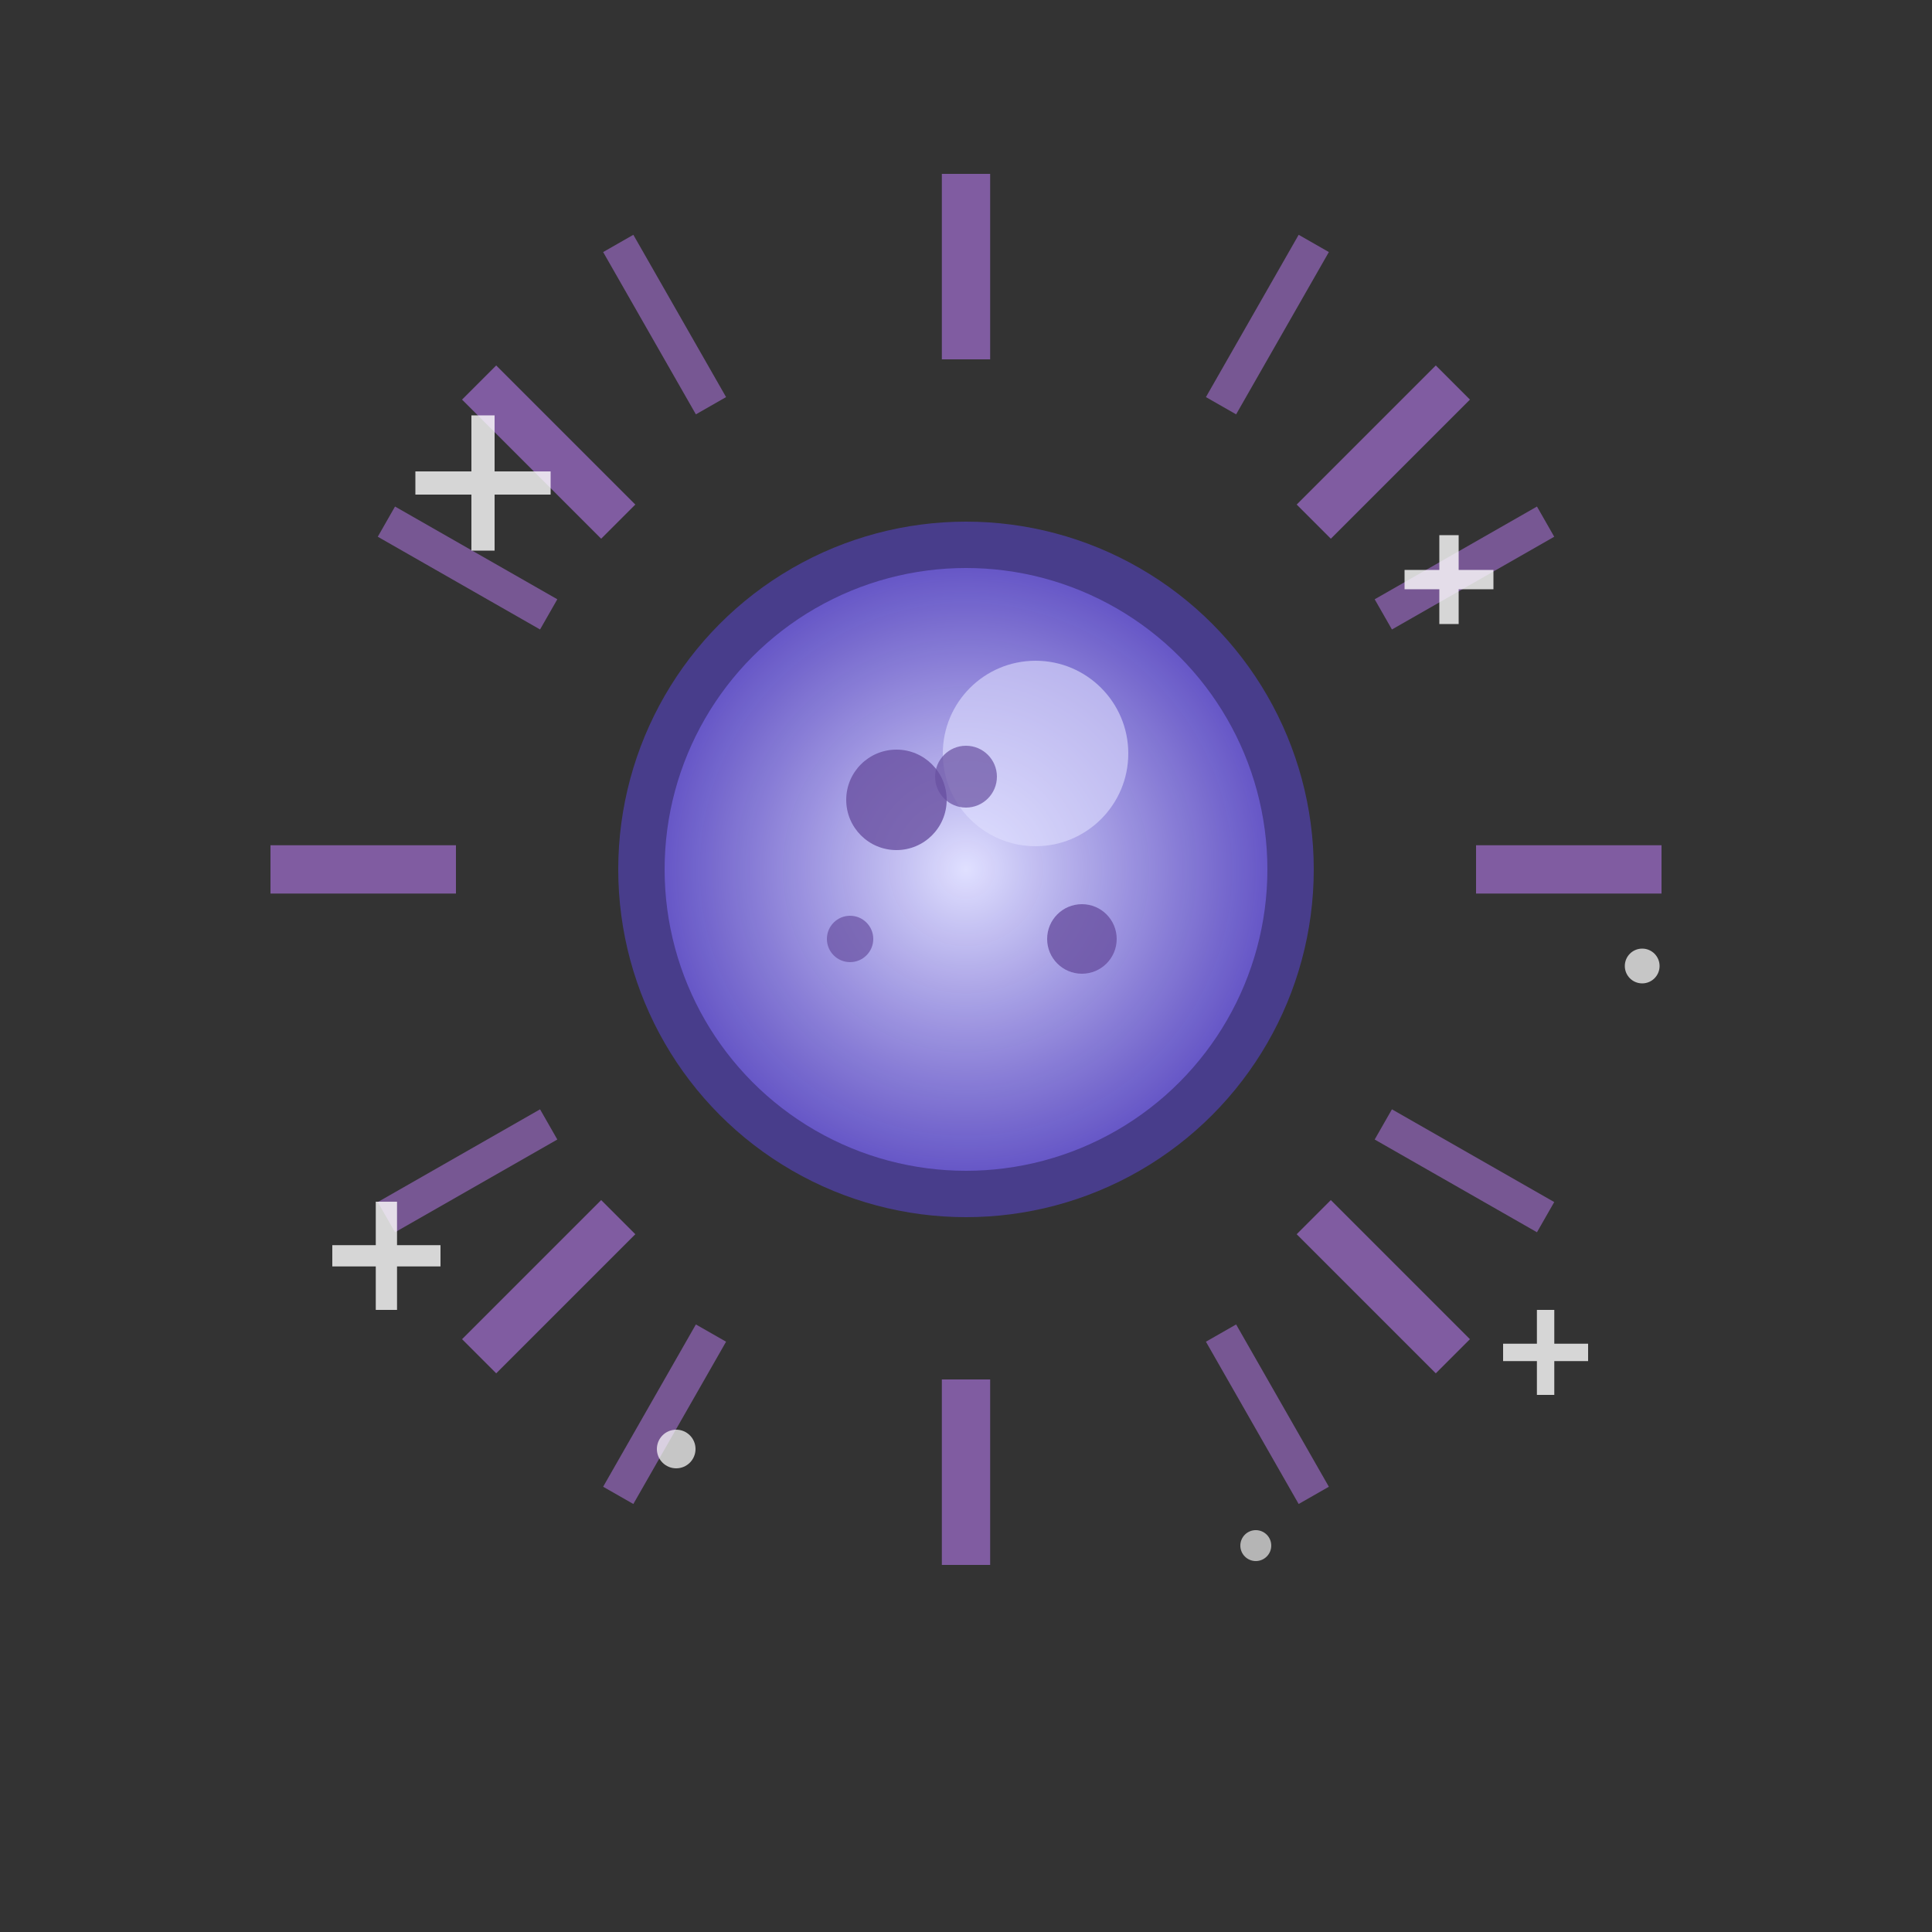 <svg viewBox="0 0 100 100" xmlns="http://www.w3.org/2000/svg">
  <rect x="0" y="0" width="100" height="100" fill="#333333" stroke="none"/>
  <!-- Comment: The whole icon is designed with darker, more vibrant purple and blue tones. Size has been increased. -->

  <!-- Moon with radiating moonbeams - colors are darker and more opaque -->
  <g transform="translate(50,45)">
    <!-- Long moonbeams -->
    <line x1="0" y1="-36" x2="0" y2="-26.4" stroke="#9467bd" stroke-width="2.5" opacity="0.8"/>
    <line x1="25.2" y1="-25.2" x2="18" y2="-18" stroke="#9467bd" stroke-width="2.5" opacity="0.8"/>
    <line x1="36" y1="0" x2="26.4" y2="0" stroke="#9467bd" stroke-width="2.5" opacity="0.8"/>
    <line x1="25.2" y1="25.2" x2="18" y2="18" stroke="#9467bd" stroke-width="2.5" opacity="0.8"/>
    <line x1="0" y1="36" x2="0" y2="26.4" stroke="#9467bd" stroke-width="2.5" opacity="0.8"/>
    <line x1="-25.2" y1="25.2" x2="-18" y2="18" stroke="#9467bd" stroke-width="2.5" opacity="0.8"/>
    <line x1="-36" y1="0" x2="-26.4" y2="0" stroke="#9467bd" stroke-width="2.5" opacity="0.8"/>
    <line x1="-25.2" y1="-25.2" x2="-18" y2="-18" stroke="#9467bd" stroke-width="2.5" opacity="0.8"/>
    
    <!-- Shorter moonbeams -->
    <line x1="18" y1="-32.4" x2="13.2" y2="-24" stroke="#9467bd" stroke-width="1.8" opacity="0.7"/>
    <line x1="30" y1="-18" x2="21.6" y2="-13.2" stroke="#9467bd" stroke-width="1.8" opacity="0.7"/>
    <line x1="30" y1="18" x2="21.6" y2="13.2" stroke="#9467bd" stroke-width="1.8" opacity="0.7"/>
    <line x1="18" y1="32.4" x2="13.2" y2="24" stroke="#9467bd" stroke-width="1.8" opacity="0.7"/>
    <line x1="-18" y1="32.4" x2="-13.2" y2="24" stroke="#9467bd" stroke-width="1.8" opacity="0.7"/>
    <line x1="-30" y1="18" x2="-21.6" y2="13.2" stroke="#9467bd" stroke-width="1.8" opacity="0.7"/>
    <line x1="-30" y1="-18" x2="-21.6" y2="-13.2" stroke="#9467bd" stroke-width="1.8" opacity="0.7"/>
    <line x1="-18" y1="-32.4" x2="-13.2" y2="-24" stroke="#9467bd" stroke-width="1.8" opacity="0.7"/>
  </g>
  
  <!-- Central moon - now with a dark base, a radial gradient for glow, and a highlight -->
  <circle cx="50" cy="45" r="18" fill="#483d8b" opacity="1"/>
  <radialGradient id="moonGradient" cx="50%" cy="50%" r="50%" fx="50%" fy="50%">
    <stop offset="0%" style="stop-color:#e0e0ff;stop-opacity:1" />
    <stop offset="100%" style="stop-color:#6a5acd;stop-opacity:0.9" />
  </radialGradient>
  <circle cx="50" cy="45" r="15.6" fill="url(#moonGradient)" opacity="1"/>
  <circle cx="53.6" cy="39" r="4.8" fill="#e0e0ff" opacity="0.6"/> <!-- Specular highlight for 3D effect -->
  
  <!-- Moon craters - darker color and more variation for detail -->
  <circle cx="46.4" cy="41.4" r="2.6" fill="#6950a1" opacity="0.8"/>
  <circle cx="56" cy="48.6" r="1.8" fill="#6950a1" opacity="0.8"/>
  <circle cx="50" cy="40.2" r="1.6" fill="#6950a1" opacity="0.7"/>
  <circle cx="44" cy="48.6" r="1.2" fill="#6950a1" opacity="0.7"/>

  <!-- Scattered stars - brighter and slightly larger for better visibility -->
  <g fill="#ffffff" opacity="0.8">
    <!-- Star 1 -->
    <g transform="translate(25,25)">
      <line x1="-3.5" y1="0" x2="3.5" y2="0" stroke="#ffffff" stroke-width="1.2"/>
      <line x1="0" y1="-3.5" x2="0" y2="3.5" stroke="#ffffff" stroke-width="1.2"/>
    </g>
    <!-- Star 2 -->
    <g transform="translate(75,30)">
      <line x1="-2.3" y1="0" x2="2.3" y2="0" stroke="#ffffff" stroke-width="1"/>
      <line x1="0" y1="-2.3" x2="0" y2="2.3" stroke="#ffffff" stroke-width="1"/>
    </g>
    <!-- Star 3 -->
    <g transform="translate(20,65)">
      <line x1="-2.8" y1="0" x2="2.8" y2="0" stroke="#ffffff" stroke-width="1.1"/>
      <line x1="0" y1="-2.8" x2="0" y2="2.8" stroke="#ffffff" stroke-width="1.1"/>
    </g>
    <!-- Star 4 -->
    <g transform="translate(80,70)">
      <line x1="-2.2" y1="0" x2="2.2" y2="0" stroke="#ffffff" stroke-width="0.9"/>
      <line x1="0" y1="-2.2" x2="0" y2="2.2" stroke="#ffffff" stroke-width="0.9"/>
    </g>
    <!-- Small twinkling stars -->
    <circle cx="35" cy="75" r="1" fill="#ffffff" opacity="0.9"/>
    <circle cx="65" cy="80" r="0.8" fill="#ffffff" opacity="0.8"/>
    <circle cx="85" cy="50" r="0.9" fill="#ffffff" opacity="0.9"/>
  </g>
</svg>
